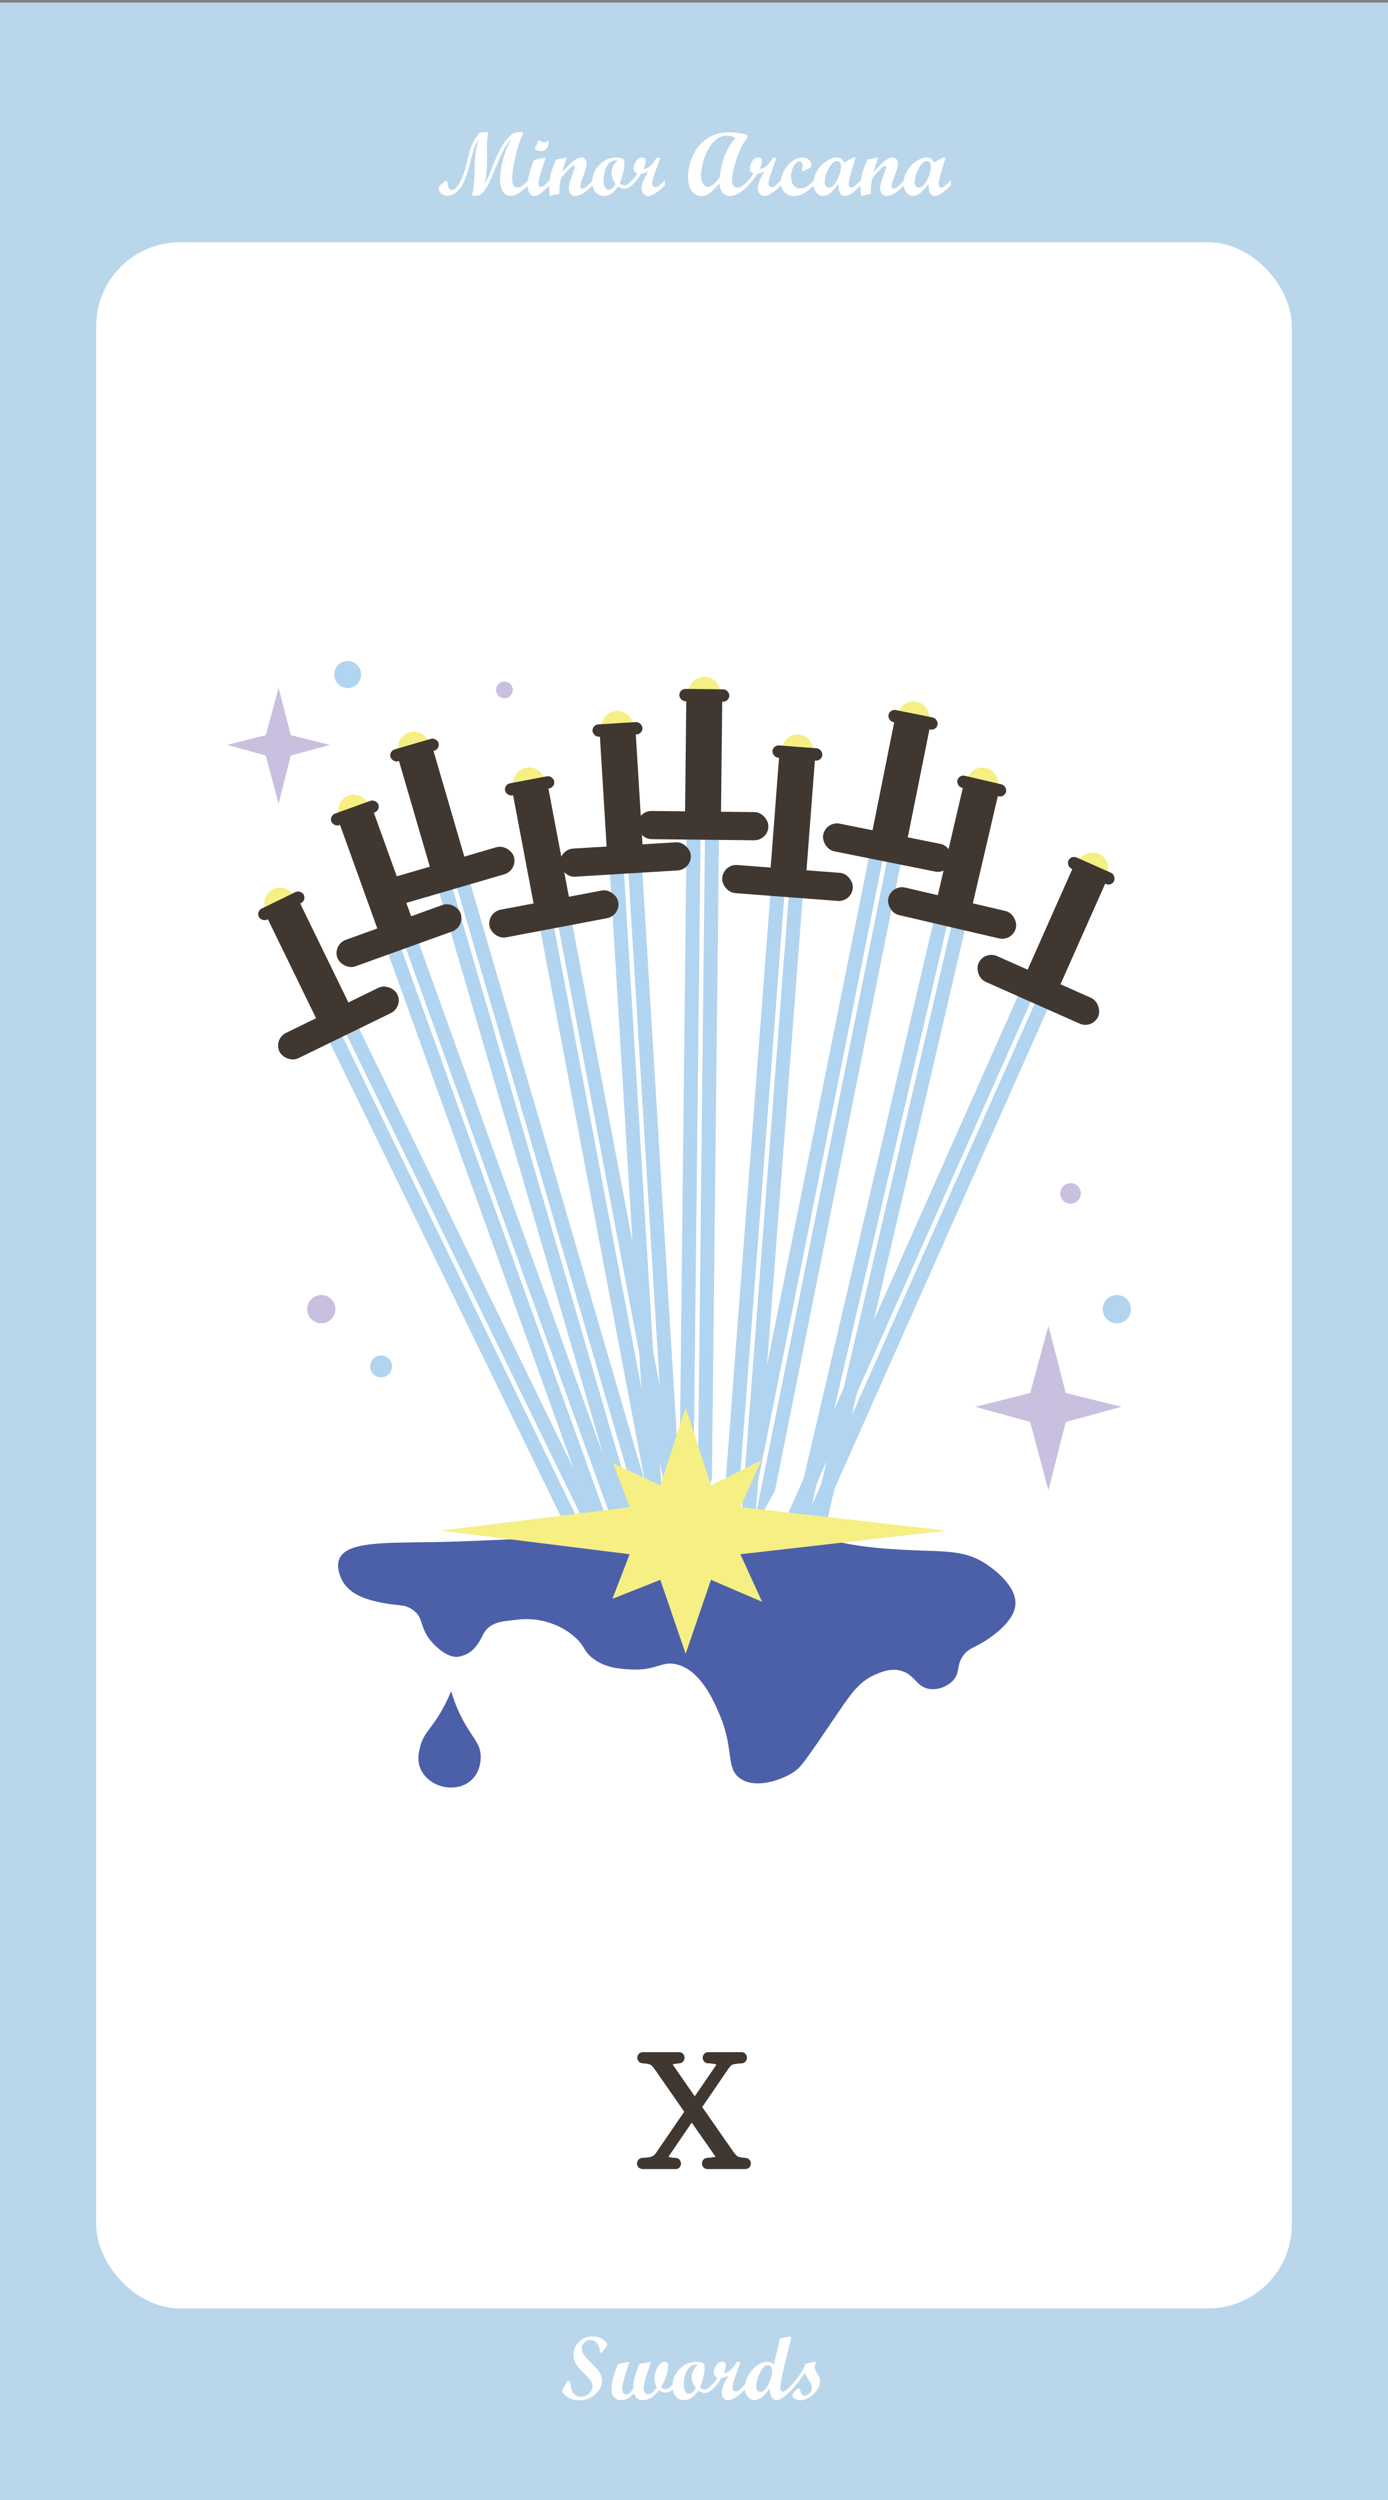<?xml version="1.0" encoding="UTF-8"?><svg xmlns="http://www.w3.org/2000/svg" viewBox="0 0 1080 1944"><rect x="0" y="0" width="1080" height="1944" fill="#808080" stroke="none"/><defs><style>.cls-1{fill:#fff;}.cls-2{stroke:#3f3730;stroke-miterlimit:10;stroke-width:5px;}.cls-2,.cls-3{fill:#3f3730;}.cls-4{fill:#f6ef84;}.cls-5{fill:#4c5fa9;}.cls-6{fill:#bad6eb;}.cls-7{fill:#c8c0de;}.cls-8{fill:#b1d4f0;}</style></defs><g id="_배경_텍스트"><g><rect class="cls-6" y="2" width="1080" height="1944"/><rect class="cls-1" x="74.84" y="188.39" width="930.33" height="1606.64" rx="65.21" ry="65.21"/><path class="cls-2" d="M535.44,1642.05l-23.88-34.32c-.88-1.2-1.74-2.24-2.58-3.12-.84-.88-1.98-1.52-3.42-1.92-.88-.24-1.7-.4-2.46-.48-.76-.08-1.66-.16-2.7-.24-.64,0-1.14-.2-1.5-.6-.36-.4-.54-.84-.54-1.32s.18-.9,.54-1.26c.36-.36,.86-.54,1.5-.54h27.96c.64,0,1.1,.18,1.38,.54,.28,.36,.42,.78,.42,1.26s-.16,.92-.48,1.32c-.32,.4-.8,.6-1.44,.6-.96,.08-1.8,.18-2.52,.3-.72,.12-1.52,.26-2.4,.42-1.44,.32-2.26,.9-2.46,1.74-.2,.84,.02,1.7,.66,2.58l19.08,27.48,18.84-27.48c.8-1.2,.94-2.12,.42-2.76-.52-.64-1.3-1.12-2.34-1.44-1.04-.32-2.18-.54-3.42-.66-1.24-.12-2.22-.18-2.94-.18-.64,0-1.12-.2-1.44-.6-.32-.4-.48-.84-.48-1.32s.16-.9,.48-1.26c.32-.36,.8-.54,1.44-.54h25.68c.64,0,1.12,.18,1.44,.54,.32,.36,.48,.78,.48,1.26s-.16,.92-.48,1.32c-.32,.4-.8,.6-1.44,.6-1.44,.08-2.66,.18-3.66,.3-1,.12-1.9,.26-2.7,.42-1.6,.4-2.8,1.02-3.6,1.86-.8,.84-1.64,1.9-2.52,3.18l-21,30.72,25.32,36.36c.88,1.2,1.74,2.22,2.58,3.06s1.98,1.46,3.42,1.86c.88,.24,1.7,.4,2.46,.48,.76,.08,1.62,.16,2.58,.24,.64,0,1.14,.2,1.5,.6,.36,.4,.54,.84,.54,1.32s-.16,.9-.48,1.26c-.32,.36-.8,.54-1.44,.54h-29.28c-.64,0-1.12-.18-1.44-.54-.32-.36-.48-.78-.48-1.26s.16-.92,.48-1.32c.32-.4,.8-.6,1.44-.6,1.04-.08,2.1-.18,3.18-.3s2.06-.26,2.94-.42c1.44-.32,2.3-.88,2.58-1.68,.28-.8,.1-1.64-.54-2.52l-20.52-29.4-20.04,29.4c-.72,1.12-.88,2-.48,2.64,.4,.64,1.08,1.12,2.04,1.44,.96,.32,2,.54,3.12,.66,1.12,.12,2,.18,2.64,.18s1.12,.2,1.44,.6c.32,.4,.48,.84,.48,1.32s-.14,.9-.42,1.26c-.28,.36-.74,.54-1.38,.54h-25.44c-.64,0-1.14-.18-1.5-.54s-.54-.78-.54-1.26,.18-.92,.54-1.32c.36-.4,.86-.6,1.5-.6,2.8-.16,4.92-.4,6.36-.72,1.52-.4,2.76-.98,3.72-1.74,.96-.76,1.88-1.82,2.76-3.18l22.44-32.76Z"/><g><path class="cls-1" d="M410.88,144.03c-5.1,5.49-9.75,8.24-13.95,8.24-2.55,0-4.5-1.23-5.83-3.69-1.33-2.46-2-5.75-2-9.88,0-3.19,.65-7.58,1.96-13.16,1.31-5.58,3-10.28,5.08-14.08l1.98-3.55c-2.71,2.83-4.93,5.92-6.67,9.28-1.73,3.36-3.8,8.06-6.2,14.1-2.4,6.04-4.22,10.15-5.45,12.34s-2.41,3.97-3.54,5.35c-1.13,1.38-2.13,2.27-3.01,2.68-.88,.41-2.41,.62-4.6,.62-.84,0-1.26-.23-1.26-.68,0-.05,.15-.76,.45-2.15,.3-1.39,.61-3.62,.92-6.68s.54-8.27,.68-15.62,1.21-13.64,3.21-18.88c-2.14,2.44-4.33,8.11-6.57,17.02l-.86,3.35c-2.35,9.27-5.04,15.53-8.08,18.78-3.03,3.25-6.01,4.87-8.93,4.87-1.8,0-3.39-.57-4.76-1.71-1.37-1.14-2.05-2.45-2.05-3.93,0-1.14,.82-2.41,2.46-3.83,1.64-1.41,2.68-2.12,3.11-2.12,.5,0,.83,.17,.99,.51,.16,.34,.37,1.28,.62,2.82s.63,2.54,1.15,3.01c.51,.47,1.16,.7,1.94,.7,1.76,0,3.7-1.76,5.83-5.28s4.07-8.96,5.83-16.32l.99-4.13c.8-3.37,1.59-6.06,2.37-8.07,.78-2.01,1.8-4.01,3.08-6.02,1.85-2.87,2.99-4.4,3.41-4.6,.42-.19,1.21-.35,2.38-.48s2.32-.19,3.49-.19c.46,0,.68,.26,.68,.79,0,.25-.07,.76-.21,1.54-.45,3.19-.66,6.39-.64,9.6l.07,9.16c.04,7.98-.59,14.41-1.91,19.31,1.21-1.46,2.96-5.22,5.26-11.28,3.33-8.59,6.36-15.04,9.09-19.35,1.3-2.07,2.87-4.06,4.7-5.96,1.83-1.9,3.1-2.92,3.81-3.06,2.42-.46,4.45-.68,6.12-.68,.62,0,.92,.17,.92,.51,0,.48-.38,1.55-1.12,3.21-1.77,4.01-3.43,9.44-4.96,16.27s-2.31,12.28-2.32,16.33c0,4.58,1.4,6.87,4.2,6.87,2.28,0,4.99-1.94,8.13-5.81v3.93Z"/><path class="cls-1" d="M427.66,144.03c-5.33,5.61-9.32,8.41-11.96,8.41-1.46,0-2.69-.75-3.69-2.24-1-1.49-1.5-3.37-1.5-5.62,0-4.85,1.64-11.57,4.92-20.17l8.68-1.81h.41l-3.42,10.7c-1.41,4.42-2.12,7.58-2.12,9.47,0,.75,.17,1.36,.5,1.83,.33,.47,.75,.7,1.25,.7,.89,0,1.78-.33,2.68-.97s2.32-2.06,4.26-4.22v3.93Zm-.68-34.79c0,5.47-2.02,8.2-6.05,8.2-1.96,0-3.63-.59-5.02-1.78,1.32-2,2.35-4.26,3.08-6.77,1.8,1.12,3.25,1.68,4.34,1.68,1.23,0,2.45-.45,3.66-1.33Z"/><path class="cls-1" d="M461.22,144.03c-5.26,5.56-9.78,8.34-13.54,8.34-1.53,0-2.76-.54-3.69-1.61-.93-1.07-1.4-2.51-1.4-4.31,0-2.44,1-6.16,3.01-11.18,1.07-2.69,1.61-4.4,1.61-5.13s-.29-1.09-.85-1.09c-.32,0-.74,.16-1.26,.48-.48,.32-1.04,.76-1.67,1.33-.57,.52-1.21,1.16-1.91,1.91-.62,.64-1.28,1.37-1.98,2.19l-1.91,2.22c-.84,1.03-1.37,2.11-1.57,3.25-.34,1.94-.57,3.71-.68,5.33-.07,1.21-.1,2.84-.1,4.89l-7.55,1.78c-.25-3.08-.38-5.37-.38-6.87,0-3.67,.43-7.14,1.28-10.43,.86-3.28,2.23-6.97,4.12-11.07l8.34-1.61c-1.75,4.72-2.91,8.43-3.45,11.14,3.73-4.17,6.7-7.06,8.89-8.67,2.19-1.61,4.15-2.41,5.85-2.41,1.16,0,2.13,.44,2.9,1.31,.77,.88,1.16,1.97,1.16,3.29,0,2.18-.98,5.78-2.94,10.8-1.34,3.44-2.02,5.68-2.02,6.7,0,1.37,.56,2.06,1.68,2.06,1.67,0,4.36-2.2,8.09-6.6v3.93Z"/><path class="cls-1" d="M491.88,144.03c-1.16,1.03-2.29,1.75-3.38,2.17-1.09,.42-1.96,.63-2.6,.63-1.64,0-3.27-.64-4.89-1.91-3.28,4.97-7.04,7.45-11.28,7.45-2.64,0-4.79-.99-6.43-2.97s-2.46-4.62-2.46-7.9c0-5.2,1.85-9.66,5.54-13.38s8.1-5.59,13.23-5.59c1.94,0,3.35,.21,4.25,.63,.9,.42,1.45,.92,1.66,1.49,.21,.57,.31,1.29,.31,2.15,0,4.26-1.16,9.49-3.49,15.69,1.16,1.07,2.38,1.61,3.66,1.61,1.53,0,3.49-1.33,5.88-4v3.93Zm-11.28-19.11c-.34-.14-.83-.21-1.47-.21-2.96,0-5.28,1.55-6.96,4.65-1.67,3.1-2.51,6.72-2.51,10.87,0,2.3,.36,4.09,1.09,5.37,.73,1.28,1.74,1.91,3.04,1.91,1.62,0,3.37-1.49,5.26-4.48-2.14-2.69-3.21-5.58-3.21-8.68,0-3.65,1.58-6.79,4.75-9.43Z"/><path class="cls-1" d="M517.42,144.03c-5.72,5.61-10.13,8.41-13.23,8.41-1.39,0-2.56-.59-3.52-1.76s-1.44-2.63-1.44-4.36c0-3.21,1.72-7.52,5.16-12.92-1.69,.87-3.53,1.47-5.54,1.81-1.48,2.73-3.81,5.67-6.97,8.82h-.79v-3.08c1.78-1.85,3.38-3.83,4.82-5.95-1.96-.87-2.94-2.15-2.94-3.86s.6-3.63,1.79-5.62c1.2-1.99,2.84-2.99,4.94-2.99,1.78,0,2.67,.91,2.67,2.73,0,1.44-.51,3.49-1.54,6.15,3.78-.41,7.09-3.3,9.91-8.68l3.11-.14-3.18,8.75c-1.32,3.69-2.18,6.2-2.56,7.54-.39,1.33-.58,2.51-.58,3.54,0,.96,.22,1.72,.67,2.29,.44,.57,1.04,.86,1.79,.86,.82,0,1.61-.28,2.36-.84s2.44-2.1,5.06-4.63v3.93Z"/><path class="cls-1" d="M582.32,144.06c-5.24,5.58-10.05,8.37-14.42,8.37-2.42,0-4.33-.85-5.74-2.56-1.41-1.71-2.2-4.15-2.36-7.31-2.76,3.35-5.2,5.83-7.33,7.45-2.13,1.62-4.4,2.43-6.82,2.43-3.1,0-5.59-1.34-7.47-4.02-1.88-2.68-2.82-6.25-2.82-10.71,0-5.33,1.23-10.83,3.69-16.49s6.11-10.13,10.94-13.42c4.83-3.28,10.69-4.92,17.57-4.92,5.15,0,9.81,.7,13.98,2.09v2.26c-3.4,3.96-6.24,9.51-8.53,16.64-2.29,7.13-3.44,12.57-3.44,16.3,0,1.82,.37,3.24,1.11,4.24,.74,1,1.77,1.5,3.09,1.5,2.37,0,5.22-1.93,8.54-5.78v3.93Zm-9.95-36.85c-2.1-1.14-4.35-1.71-6.77-1.71-3.81,0-7.24,1.59-10.29,4.77-3.05,3.18-5.46,7.39-7.23,12.63-1.77,5.24-2.65,9.79-2.65,13.64,0,2.57,.5,4.67,1.49,6.27,.99,1.61,2.26,2.41,3.81,2.41,2.69,0,5.78-2.45,9.26-7.35,1.44-12.85,5.56-23.07,12.37-30.66Z"/><path class="cls-1" d="M607.85,144.03c-5.72,5.61-10.13,8.41-13.23,8.41-1.39,0-2.56-.59-3.52-1.76s-1.44-2.63-1.44-4.36c0-3.21,1.72-7.52,5.16-12.92-1.69,.87-3.53,1.47-5.54,1.81-1.48,2.73-3.81,5.67-6.97,8.82h-.79v-3.08c1.78-1.85,3.38-3.83,4.82-5.95-1.96-.87-2.94-2.15-2.94-3.86s.6-3.63,1.79-5.62c1.2-1.99,2.84-2.99,4.94-2.99,1.78,0,2.67,.91,2.67,2.73,0,1.44-.51,3.49-1.54,6.15,3.78-.41,7.09-3.3,9.91-8.68l3.11-.14-3.18,8.75c-1.32,3.69-2.18,6.2-2.56,7.54-.39,1.33-.58,2.51-.58,3.54,0,.96,.22,1.72,.67,2.29,.44,.57,1.04,.86,1.79,.86,.82,0,1.61-.28,2.36-.84s2.44-2.1,5.06-4.63v3.93Z"/><path class="cls-1" d="M633.42,144.03c-2.92,2.87-5.59,4.98-8.02,6.32-2.43,1.34-4.96,2.02-7.6,2.02-2.96,0-5.41-.96-7.33-2.89-1.93-1.92-2.89-4.37-2.89-7.33,0-4.85,1.77-9.34,5.31-13.45,3.54-4.11,7.38-6.17,11.5-6.17,2.03,0,3.68,.56,4.96,1.69,1.28,1.13,1.91,2.59,1.91,4.39,0,.64-.12,1.12-.36,1.44-.24,.32-.69,.64-1.35,.96l-3.96,1.88c-.48,.23-.83,.34-1.06,.34-.32,0-.48-.23-.48-.68,0-.18,.07-.78,.21-1.79,.14-1.01,.21-1.63,.21-1.86,0-1-.21-1.81-.63-2.43s-.99-.92-1.69-.92c-1.66,0-3.18,1.23-4.56,3.69-1.38,2.46-2.07,5.26-2.07,8.41,0,2.71,.65,4.88,1.95,6.49,1.3,1.62,3.03,2.43,5.2,2.43,1.85,0,3.58-.53,5.21-1.59s3.48-2.68,5.55-4.87v3.93Z"/><path class="cls-1" d="M669.92,144.03c-3.65,3.46-6.25,5.72-7.83,6.77-1.57,1.05-3.08,1.57-4.51,1.57-3.6,0-5.3-3.18-5.09-9.54-2.28,3.26-4.38,5.66-6.31,7.21-1.93,1.55-3.91,2.32-5.96,2.32s-3.71-.94-5.11-2.82c-1.4-1.88-2.1-4.19-2.1-6.92,0-3.42,.94-6.68,2.82-9.78,1.88-3.1,4.29-5.61,7.23-7.52s5.54-2.87,7.79-2.87c2.85,0,4.84,1.31,5.98,3.93l6.99-3.86h1.92l-3.01,10.01c-1.55,5.04-2.33,8.49-2.33,10.36,0,1.96,.69,2.94,2.08,2.94,.89,0,1.87-.47,2.94-1.42,1.07-.95,2.57-2.39,4.51-4.32v3.93Zm-25.02,1.88c2.28,0,4.43-1.94,6.44-5.83,2.02-3.88,3.02-7.47,3.02-10.75,0-1.28-.29-2.27-.85-2.99-.57-.72-1.33-1.08-2.29-1.08-2.28,0-4.44,1.94-6.48,5.81-2.04,3.87-3.06,7.44-3.06,10.7,0,1.23,.3,2.23,.91,2.99,.6,.76,1.37,1.15,2.31,1.15Z"/><path class="cls-1" d="M703.46,144.03c-5.26,5.56-9.78,8.34-13.54,8.34-1.53,0-2.76-.54-3.69-1.61-.93-1.07-1.4-2.51-1.4-4.31,0-2.44,1-6.16,3.01-11.18,1.07-2.69,1.61-4.4,1.61-5.13s-.29-1.09-.85-1.09c-.32,0-.74,.16-1.26,.48-.48,.32-1.04,.76-1.67,1.33-.57,.52-1.21,1.16-1.91,1.91-.62,.64-1.28,1.37-1.98,2.19l-1.91,2.22c-.84,1.03-1.37,2.11-1.57,3.25-.34,1.94-.57,3.71-.68,5.33-.07,1.21-.1,2.84-.1,4.89l-7.55,1.78c-.25-3.08-.38-5.37-.38-6.87,0-3.67,.43-7.14,1.28-10.43,.86-3.28,2.23-6.97,4.12-11.07l8.34-1.61c-1.75,4.72-2.91,8.43-3.45,11.14,3.73-4.17,6.7-7.06,8.89-8.67,2.19-1.61,4.15-2.41,5.85-2.41,1.16,0,2.13,.44,2.9,1.31,.77,.88,1.16,1.97,1.16,3.29,0,2.18-.98,5.78-2.94,10.8-1.34,3.44-2.02,5.68-2.02,6.7,0,1.37,.56,2.06,1.68,2.06,1.67,0,4.36-2.2,8.09-6.6v3.93Z"/><path class="cls-1" d="M739.92,144.03c-3.65,3.46-6.25,5.72-7.83,6.77-1.57,1.05-3.08,1.57-4.51,1.57-3.6,0-5.3-3.18-5.09-9.54-2.28,3.26-4.38,5.66-6.31,7.21-1.93,1.55-3.91,2.32-5.96,2.32s-3.71-.94-5.11-2.82c-1.4-1.88-2.1-4.19-2.1-6.92,0-3.42,.94-6.68,2.82-9.78,1.88-3.1,4.29-5.61,7.23-7.52s5.54-2.87,7.79-2.87c2.85,0,4.84,1.31,5.98,3.93l6.99-3.86h1.92l-3.01,10.01c-1.55,5.04-2.33,8.49-2.33,10.36,0,1.96,.69,2.94,2.08,2.94,.89,0,1.87-.47,2.94-1.42,1.07-.95,2.57-2.39,4.51-4.32v3.93Zm-25.02,1.88c2.28,0,4.43-1.94,6.44-5.83,2.02-3.88,3.02-7.47,3.02-10.75,0-1.28-.29-2.27-.85-2.99-.57-.72-1.33-1.08-2.29-1.08-2.28,0-4.44,1.94-6.48,5.81-2.04,3.87-3.06,7.44-3.06,10.7,0,1.23,.3,2.23,.91,2.99,.6,.76,1.37,1.15,2.31,1.15Z"/></g><g><path class="cls-1" d="M472.53,1823.03c0,.89-1.47,3.08-4.41,6.56h-.62c-.46-.18-.74-.85-.85-2.02-.25-2.35-1.06-4.27-2.43-5.76-1.37-1.49-3.01-2.24-4.92-2.24-1.8,0-3.35,.65-4.65,1.96s-1.95,2.87-1.95,4.7c0,1.32,.41,2.74,1.24,4.25,.82,1.51,2.96,3.91,6.41,7.2,3.45,3.29,5.66,5.9,6.64,7.85,.98,1.95,1.47,3.8,1.47,5.55,0,4.06-1.76,7.63-5.28,10.71-3.52,3.09-7.64,4.63-12.36,4.63-3.9,0-7.11-.91-9.64-2.72-2.53-1.81-3.79-3.29-3.79-4.43,0-.64,.69-2.12,2.08-4.44,1.39-2.32,2.19-3.49,2.39-3.49,.73,0,1.25,.21,1.55,.63,.31,.42,.52,1.2,.63,2.34,.34,3.55,1.2,6,2.58,7.35,1.38,1.34,3.17,2.02,5.38,2.02,2.42,0,4.52-.84,6.32-2.51,1.8-1.67,2.7-3.61,2.7-5.82,0-1.14-.35-2.35-1.05-3.64-.7-1.29-2.67-3.47-5.91-6.57s-5.37-5.71-6.37-7.85c-1-2.14-1.5-4.23-1.5-6.25,0-3.53,1.33-6.78,4-9.74s6.21-4.44,10.63-4.44c3.35,0,6.14,.77,8.36,2.31,2.22,1.54,3.33,2.82,3.33,3.84Z"/><path class="cls-1" d="M523.63,1858.03c-1.09,.91-2.19,1.56-3.28,1.95-1.09,.39-1.94,.58-2.53,.58-1.66,0-3.29-.64-4.89-1.91-4.15,5.15-8.42,7.72-12.82,7.72-3.24,0-5.55-1.78-6.94-5.33-3.05,3.55-6.35,5.33-9.88,5.33-2.3,0-4.11-.76-5.43-2.27-1.32-1.52-1.98-3.61-1.98-6.27,0-2.87,.4-5.79,1.21-8.75s2.04-6.58,3.71-10.87l9.01-1.67-2.53,7.62c-2.14,6.61-3.21,11.16-3.2,13.67,0,1.19,.28,2.16,.85,2.91,.57,.75,1.29,1.13,2.15,1.13,1.82,0,3.65-1.41,5.47-4.24,0-3.58,.65-7.29,1.95-11.14l2.8-8.27,9.15-1.67-3.83,11.82c-1.23,3.8-1.85,6.81-1.85,9.02,0,1.35,.3,2.42,.89,3.21,.59,.8,1.38,1.2,2.36,1.2,1.21,0,2.35-.44,3.42-1.33,1.07-.89,2.28-2.23,3.63-4.03-1.21-2.21-1.81-4.5-1.81-6.87,0-3.42,.85-6.44,2.56-9.08,1.71-2.63,3.63-3.95,5.78-3.95,1.48,0,2.22,1.12,2.22,3.35,0,4.81-1.86,10.25-5.57,16.34,1.14,1.07,2.35,1.61,3.62,1.61,1.53,0,3.44-1.24,5.74-3.73v3.93Z"/><path class="cls-1" d="M554.29,1858.03c-1.16,1.03-2.29,1.75-3.38,2.17s-1.96,.63-2.6,.63c-1.64,0-3.27-.64-4.89-1.91-3.28,4.97-7.04,7.45-11.28,7.45-2.64,0-4.79-.99-6.43-2.97s-2.46-4.61-2.46-7.9c0-5.2,1.85-9.66,5.54-13.38,3.69-3.72,8.1-5.59,13.23-5.59,1.94,0,3.35,.21,4.25,.63s1.45,.92,1.66,1.49c.21,.57,.31,1.29,.31,2.15,0,4.26-1.16,9.49-3.49,15.69,1.16,1.07,2.38,1.61,3.66,1.61,1.53,0,3.49-1.33,5.88-4v3.93Zm-11.28-19.11c-.34-.14-.83-.21-1.47-.21-2.96,0-5.28,1.55-6.96,4.65-1.67,3.1-2.51,6.72-2.51,10.87,0,2.3,.36,4.09,1.09,5.37,.73,1.28,1.74,1.91,3.04,1.91,1.62,0,3.37-1.49,5.26-4.48-2.14-2.69-3.21-5.58-3.21-8.68,0-3.65,1.58-6.79,4.75-9.43Z"/><path class="cls-1" d="M579.82,1858.03c-5.72,5.61-10.13,8.41-13.23,8.41-1.39,0-2.56-.59-3.52-1.76-.96-1.17-1.44-2.62-1.44-4.36,0-3.21,1.72-7.52,5.16-12.92-1.69,.87-3.53,1.47-5.54,1.81-1.48,2.73-3.81,5.67-6.97,8.82h-.79v-3.08c1.78-1.85,3.38-3.83,4.82-5.95-1.96-.87-2.94-2.15-2.94-3.86s.6-3.63,1.79-5.62c1.2-1.99,2.84-2.99,4.94-2.99,1.78,0,2.67,.91,2.67,2.73,0,1.44-.51,3.49-1.54,6.15,3.78-.41,7.09-3.3,9.91-8.68l3.11-.14-3.18,8.75c-1.32,3.69-2.18,6.2-2.56,7.54-.39,1.33-.58,2.51-.58,3.54,0,.96,.22,1.72,.67,2.29,.44,.57,1.04,.85,1.79,.85,.82,0,1.61-.28,2.36-.84,.75-.56,2.44-2.1,5.06-4.63v3.93Z"/><path class="cls-1" d="M616.32,1858.03c-3.28,3.26-5.78,5.46-7.5,6.61-1.72,1.15-3.24,1.73-4.56,1.73-1.62,0-2.9-.79-3.84-2.36-.95-1.57-1.43-3.87-1.45-6.9-1.87,3.03-3.9,5.33-6.1,6.9s-4.19,2.36-5.96,2.36c-1.94,0-3.65-.92-5.13-2.75-1.48-1.83-2.22-3.98-2.22-6.44,0-5.08,1.85-9.79,5.55-14.13,3.7-4.34,7.68-6.51,11.95-6.51,1.18,0,2.11,.17,2.79,.51s1.41,.92,2.21,1.74l4.89-20.44c3.99-.93,6.68-1.4,8.07-1.4,.46,0,.68,.18,.68,.55,0,.25-.57,2.61-1.71,7.08-4.55,17.87-6.83,28.64-6.83,32.33,0,.87,.18,1.56,.55,2.08,.36,.52,.84,.79,1.43,.79,1.46,0,3.86-1.89,7.2-5.67v3.93Zm-24.71,1.81c2.23,0,4.32-1.89,6.25-5.67,1.94-3.78,2.91-7.33,2.91-10.63,0-1.34-.3-2.42-.91-3.21-.6-.8-1.4-1.2-2.38-1.2-2.12,0-4.17,1.98-6.15,5.93-1.98,3.95-2.97,7.53-2.97,10.72,0,1.25,.29,2.25,.87,2.97,.58,.73,1.37,1.09,2.38,1.09Z"/><path class="cls-1" d="M626.82,1838c1.57-.41,3.16-.75,4.75-1.01,1.59-.26,2.55-.39,2.87-.39,.23,0,.34,.09,.34,.27,0,.34-.09,.69-.27,1.06-.37,1.05-.55,2.05-.55,3.01,0,1.18,.69,2.8,2.05,4.86,1.37,2.05,2.05,3.96,2.05,5.71,0,3.49-1.67,6.85-5.01,10.08-3.34,3.24-6.8,4.85-10.37,4.85-1.55,0-2.96-.41-4.24-1.23-1.28-.82-1.91-1.7-1.91-2.63,0-.55,.63-1.58,1.9-3.11,1.26-1.53,2.17-2.29,2.72-2.29,.73,0,1.38,.93,1.95,2.8,.57,1.87,1.55,2.8,2.94,2.8s2.69-.64,3.91-1.93c1.22-1.29,1.83-2.67,1.83-4.15,0-1.44-.77-3.35-2.32-5.74-1.55-2.39-2.58-4.4-3.08-6.02-2.64,4.26-5.99,8.62-10.05,13.09h-.79v-3.08c5.58-5.95,9.34-11.6,11.28-16.95Z"/></g></g></g><g id="_반짝이"><polygon class="cls-7" points="216.78 534.88 226.26 571.67 256.8 579.23 226.26 587.52 216.78 625 206.79 587.52 176.76 579.23 206.79 571.67 216.78 534.88"/><polygon class="cls-7" points="815.78 1030.88 829.26 1083.19 872.67 1093.93 829.26 1105.72 815.78 1159 801.58 1105.72 758.89 1093.93 801.58 1083.19 815.78 1030.88"/><circle class="cls-8" cx="270.5" cy="524.5" r="10.5"/><circle class="cls-7" cx="392.5" cy="536.5" r="6.5"/><circle class="cls-8" cx="869" cy="1018" r="11"/><circle class="cls-7" cx="833" cy="928" r="8"/><circle class="cls-7" cx="250" cy="1018" r="11"/><circle class="cls-8" cx="296.5" cy="1062.5" r="8.5"/></g><g id="_소드_10"><path class="cls-5" d="M351,1315c-3.14,7.87-6.48,13.89-9,18-7.5,12.24-12.46,15.24-15,25-1.06,4.06-2.69,10.33,0,17,3.76,9.35,14.22,15.09,24,15,2.18-.02,9.85-.21,16-6,7.14-6.73,7.13-16.23,7-19-.45-9.33-5.76-12.93-13-26-2.94-5.31-6.82-13.31-10-24Z"/><g><circle class="cls-4" cx="548.05" cy="538.59" r="12.33"/><g><polygon class="cls-8" points="542.67 1183.39 553.94 1149.88 559.5 644.88 548.6 644.76 542.67 1183.39"/><polygon class="cls-8" points="539.24 1183.35 545.17 644.72 534.27 644.6 528.71 1149.6 539.24 1183.35"/></g><rect class="cls-3" x="495.94" y="631.04" width="101.94" height="21.92" rx="10.96" ry="10.96" transform="translate(1086.73 1289.98) rotate(-179.37)"/><rect class="cls-3" x="533.46" y="542.7" width="27.98" height="102.05" transform="translate(1088.33 1193.43) rotate(-179.37)"/><rect class="cls-3" x="528.56" y="535.85" width="38.94" height="9.59" rx="4.79" ry="4.79" transform="translate(1090.08 1087.29) rotate(-179.37)"/></g><g><circle class="cls-4" cx="620.61" cy="583.49" r="12.33"/><g><polygon class="cls-8" points="573.3 1226.57 586.74 1193.86 625.13 690.29 614.25 689.46 573.3 1226.57"/><polygon class="cls-8" points="569.89 1226.31 610.84 689.2 599.96 688.37 561.57 1191.95 569.89 1226.31"/></g><rect class="cls-3" x="561.78" y="675.64" width="101.94" height="21.92" rx="10.96" ry="10.96" transform="translate(1171.54 1417.8) rotate(-175.64)"/><rect class="cls-3" x="602.43" y="587.44" width="27.98" height="102.05" transform="translate(1182.53 1321.93) rotate(-175.64)"/><rect class="cls-3" x="600.99" y="580.74" width="38.94" height="9.59" rx="4.79" ry="4.79" transform="translate(1194.61 1216.54) rotate(-175.64)"/></g><g><circle class="cls-4" cx="480.31" cy="565.16" r="12.33"/><g><polygon class="cls-8" points="521.3 1208.68 530.14 1174.44 499.37 670.35 488.48 671.01 521.3 1208.68"/><polygon class="cls-8" points="517.88 1208.89 485.06 671.22 474.18 671.89 504.95 1175.98 517.88 1208.89"/></g><rect class="cls-3" x="435.63" y="657.42" width="101.94" height="21.92" rx="10.96" ry="10.96" transform="translate(1013.03 1305.87) rotate(176.51)"/><rect class="cls-3" x="469.68" y="569.16" width="27.98" height="102.05" transform="translate(1004.22 1209.76) rotate(176.51)"/><rect class="cls-3" x="460.96" y="562.41" width="38.94" height="9.59" rx="4.79" ry="4.79" transform="translate(994.53 1104.09) rotate(176.51)"/></g><g><circle class="cls-4" cx="411.68" cy="609.1" r="12.33"/><g><polygon class="cls-8" points="533.45 1242.32 537.9 1207.25 443.85 711.05 433.13 713.08 533.45 1242.32"/><polygon class="cls-8" points="530.08 1242.96 429.77 713.72 419.05 715.75 513.1 1211.95 530.08 1242.96"/></g><rect class="cls-3" x="379.97" y="699.75" width="101.94" height="21.92" rx="10.96" ry="10.96" transform="translate(986.69 1328.73) rotate(169.27)"/><rect class="cls-3" x="407.96" y="612.25" width="27.98" height="102.05" transform="translate(960.03 1236.36) rotate(169.27)"/><rect class="cls-3" x="392.59" y="606.33" width="38.94" height="9.59" rx="4.79" ry="4.79" transform="translate(930.72 1134.81) rotate(169.27)"/></g><g><circle class="cls-4" cx="321.98" cy="581.23" r="12.33"/><g><polygon class="cls-8" points="504.26 1199.76 505.31 1164.41 363.83 679.6 353.36 682.66 504.26 1199.76"/><polygon class="cls-8" points="500.97 1200.72 350.08 683.62 339.61 686.67 481.08 1171.48 500.97 1200.72"/></g><rect class="cls-3" x="299.98" y="669.55" width="101.94" height="21.92" rx="10.96" ry="10.96" transform="translate(878.49 1235.46) rotate(163.73)"/><rect class="cls-3" x="323.44" y="583.13" width="27.98" height="102.05" transform="translate(838.99 1148.4) rotate(163.73)"/><rect class="cls-3" x="303.09" y="578.41" width="38.94" height="9.59" rx="4.79" ry="4.79" transform="translate(795.58 1052.7) rotate(163.73)"/></g><g><circle class="cls-4" cx="275.38" cy="630.29" r="12.33"/><g><polygon class="cls-8" points="495.56 1236.36 494.42 1201.02 323.23 725.89 312.97 729.58 495.56 1236.36"/><polygon class="cls-8" points="492.34 1237.52 309.75 730.74 299.49 734.44 470.68 1209.57 492.34 1237.52"/></g><rect class="cls-3" x="259.46" y="716.63" width="101.94" height="21.92" rx="10.96" ry="10.96" transform="translate(849.11 1306.87) rotate(160.19)"/><rect class="cls-3" x="280.08" y="631.14" width="27.98" height="102.05" transform="translate(801.95 1224.26) rotate(160.19)"/><rect class="cls-3" x="256.61" y="627.43" width="38.94" height="9.59" rx="4.79" ry="4.79" transform="translate(750.11 1133.44) rotate(160.19)"/></g><g><circle class="cls-4" cx="217.98" cy="702.56" r="12.33"/><g><polygon class="cls-8" points="502.11 1281.41 497.17 1246.39 275.84 792.45 266.04 797.23 502.11 1281.41"/><polygon class="cls-8" points="499.03 1282.91 262.96 798.73 253.16 803.51 474.49 1257.45 499.03 1282.91"/></g><rect class="cls-3" x="212.33" y="784.56" width="101.94" height="21.92" rx="10.96" ry="10.96" transform="translate(848.6 1395.17) rotate(154.01)"/><rect class="cls-3" x="228.15" y="701.09" width="27.98" height="102.05" transform="translate(789.4 1322.03) rotate(154.01)"/><rect class="cls-3" x="199.41" y="699.61" width="38.94" height="9.59" rx="4.79" ry="4.79" transform="translate(724.32 1241.64) rotate(154.01)"/></g><g><circle class="cls-4" cx="710.79" cy="557.75" r="12.33"/><g><polygon class="cls-8" points="585.61 1190.31 602.92 1159.48 702.28 664.31 691.59 662.17 585.61 1190.31"/><polygon class="cls-8" points="582.25 1189.63 688.23 661.5 677.53 659.35 578.18 1154.51 582.25 1189.63"/></g><rect class="cls-3" x="639.47" y="648.19" width="101.94" height="21.92" rx="10.96" ry="10.96" transform="translate(1237.72 1441.25) rotate(-168.65)"/><rect class="cls-3" x="685.96" y="560.78" width="27.98" height="102.05" transform="translate(1265.84 1349.36) rotate(-168.65)"/><rect class="cls-3" x="690.92" y="554.97" width="38.94" height="9.59" rx="4.79" ry="4.79" transform="translate(1296.76 1248.35) rotate(-168.65)"/></g><g><circle class="cls-4" cx="764.38" cy="609.22" r="12.33"/><g><polygon class="cls-8" points="619.54 1237.57 637.8 1207.29 752.55 715.47 741.92 712.99 619.54 1237.57"/><polygon class="cls-8" points="616.2 1236.79 738.59 712.21 727.97 709.73 613.22 1201.56 616.2 1236.79"/></g><rect class="cls-3" x="689.91" y="698.98" width="101.94" height="21.92" rx="10.96" ry="10.96" transform="translate(1301.09 1569.63) rotate(-166.87)"/><rect class="cls-3" x="737.86" y="611.89" width="27.98" height="102.05" transform="translate(1333.42 1479.31) rotate(-166.87)"/><rect class="cls-3" x="744.44" y="606.43" width="38.94" height="9.59" rx="4.79" ry="4.79" transform="translate(1368.97 1380.02) rotate(-166.87)"/></g><g><circle class="cls-4" cx="849.96" cy="675.21" r="12.33"/><g><polygon class="cls-8" points="589.65 1265.15 613.27 1238.85 818.38 777.34 808.41 772.91 589.65 1265.15"/><polygon class="cls-8" points="586.52 1263.76 805.28 771.52 795.31 767.09 590.21 1228.6 586.52 1263.76"/></g><rect class="cls-3" x="756.99" y="758.75" width="101.94" height="21.92" rx="10.96" ry="10.96" transform="translate(1233.69 1801.21) rotate(-156.04)"/><rect class="cls-3" x="813.58" y="674.56" width="27.98" height="102.05" transform="translate(1289.14 1724.73) rotate(-156.04)"/><rect class="cls-3" x="829.66" y="672.29" width="38.94" height="9.59" rx="4.79" ry="4.79" transform="translate(1350.09 1640.66) rotate(-156.04)"/></g><path class="cls-5" d="M266,1228.45c-.78-1.58-4.7-9.49-2-16.16,5.42-13.39,33.83-12.58,72-13.13,27.35-.39,54.66-2.08,82-3.03,62.21-2.15,68.11-5.72,119-6.06,23.53-.16,42.73-.24,69,2.02,45.58,3.92,42.95,8.91,83,12.12,43.13,3.46,59.59-1.25,80,13.13,3.45,2.43,22.93,16.15,21,31.31-1.82,14.28-22.25,26.62-25,28.28-7.58,4.58-12.06,5.16-16,11.11-4.84,7.3-1.95,12.24-7,18.18-4.31,5.06-12.11,8.16-19,7.07-10.17-1.61-11.17-11.2-22-14.14-8.01-2.17-15.24,.97-20,3.03-12.14,5.26-18.56,14.43-28,28.28-27.68,40.6-29.81,44.25-37,48.48-10.23,6-28.59,11.92-40,4.04-11.66-8.05-4.53-22.53-16-49.49-4.54-10.67-14.98-35.21-34-39.39-11.85-2.6-15.05,5.33-36,4.04-8.32-.51-18.63-1.28-28-8.08-8.54-6.2-6.26-10.14-16-18.18-10.02-8.27-20.91-11.1-27-12.12-1.84-.31-9.31-1.46-19,0-6.34,.96-18.75,.51-24,11.11-6,12.12-10.77,15.29-18,17.17-9.27,2.41-19.48-8.48-21-10.1-11.37-12.12-6.51-19.79-16-26.26-7.21-4.91-10.86-2.35-27-6.06-7.1-1.63-22.01-5.06-28-17.17Z"/><polygon class="cls-4" points="533.5 1094.5 553.21 1155.02 592.5 1135.4 576.08 1171.93 737 1190.25 576.08 1208.57 593 1245.56 553.21 1228.48 533.5 1286 513.79 1228.48 476.5 1243.24 489.92 1208.57 343 1190.25 489.92 1171.93 477 1137.73 513.79 1155.02 533.5 1094.5"/></g></svg>